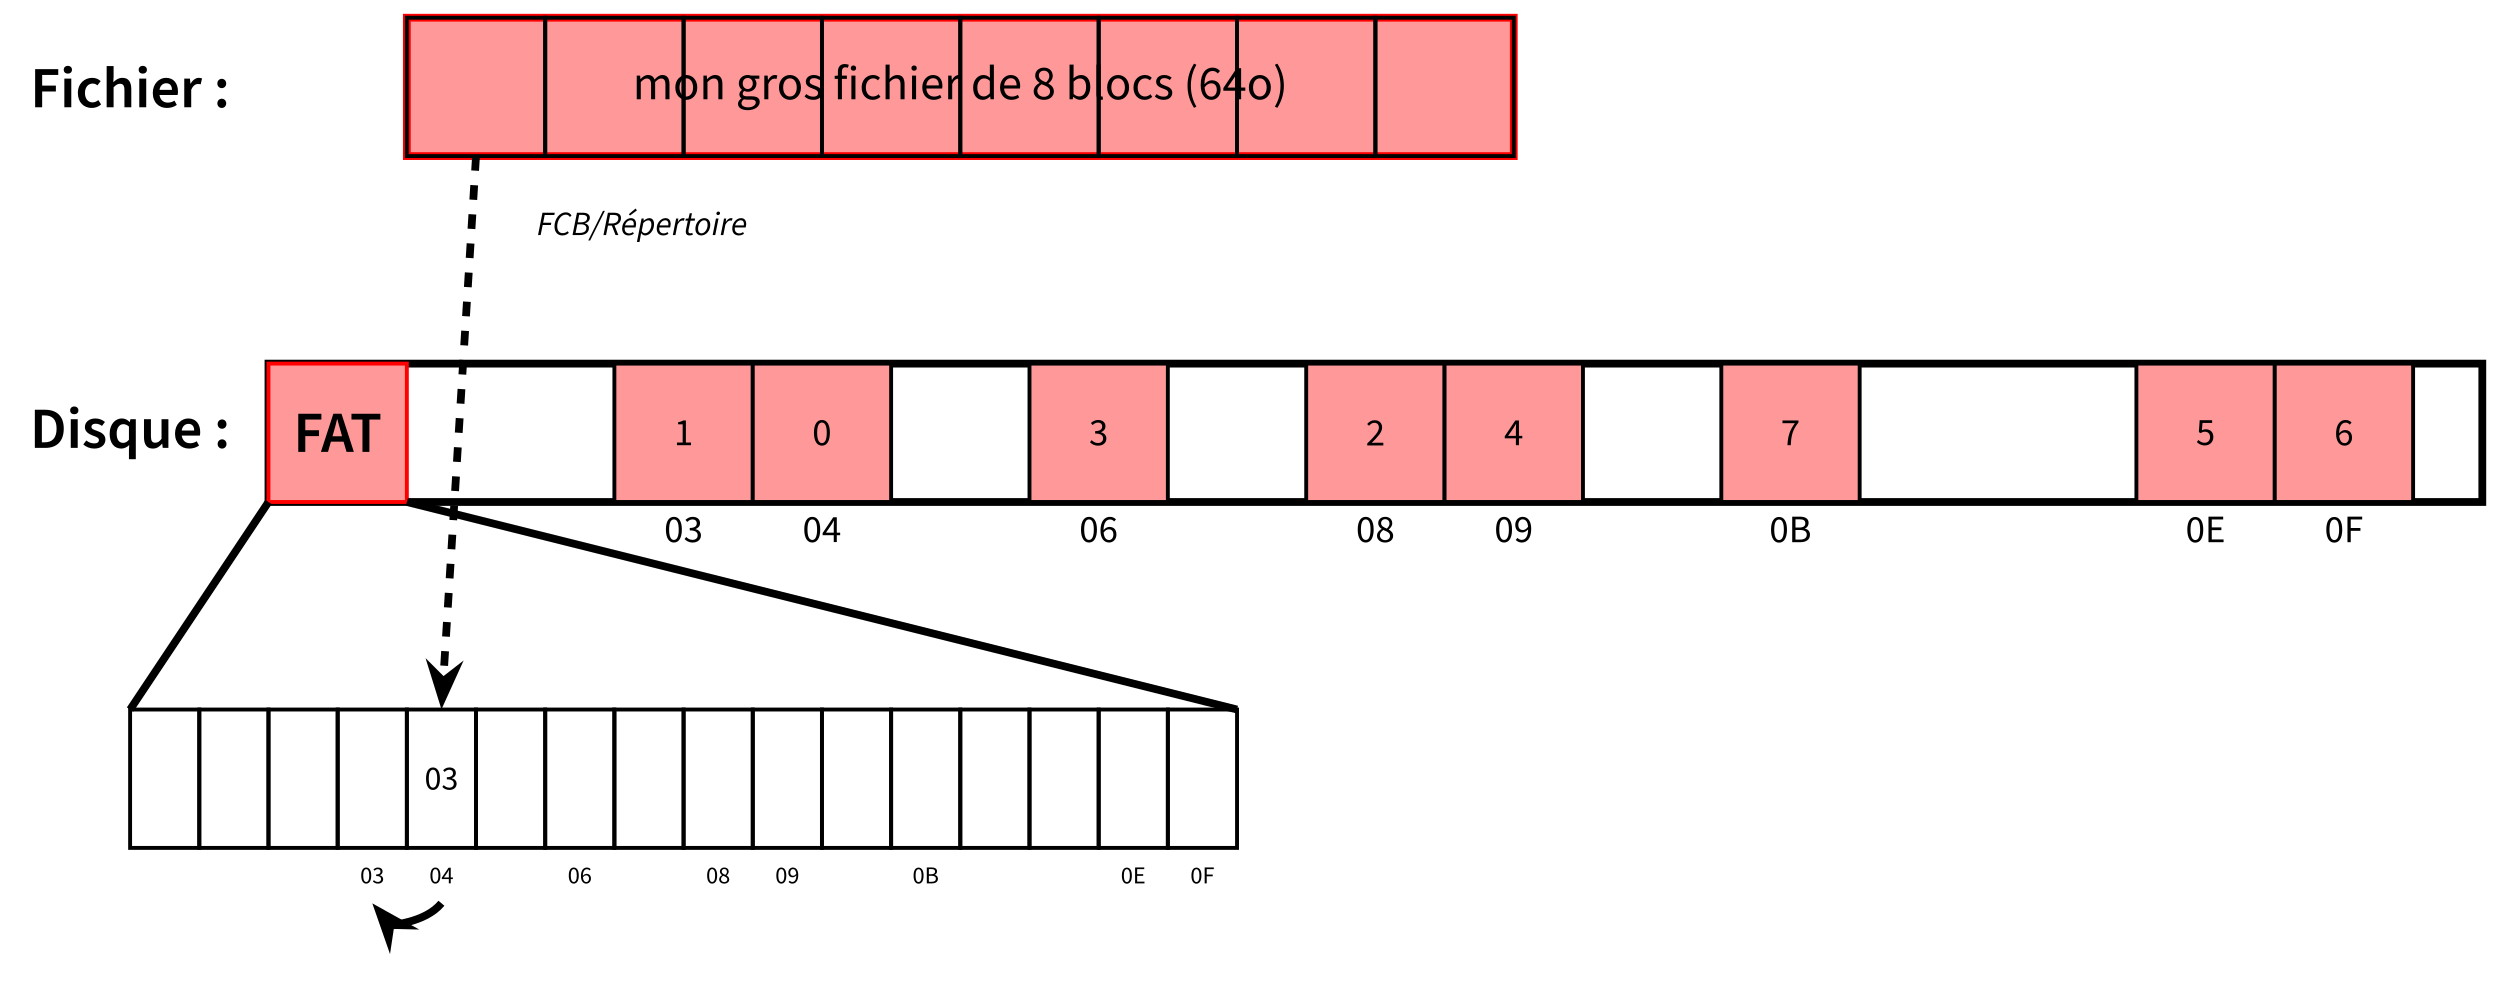 <?xml version="1.0" encoding="UTF-8"?>
<svg xmlns="http://www.w3.org/2000/svg" xmlns:xlink="http://www.w3.org/1999/xlink" width="512.179" height="202.498" viewBox="0 0 512.179 202.498">
<defs>
<g>
<g id="glyph-0-0">
<path d="M 0.984 0 L 2.422 0 L 2.422 -3.234 L 5.234 -3.234 L 5.234 -4.438 L 2.422 -4.438 L 2.422 -6.625 L 5.719 -6.625 L 5.719 -7.812 L 0.984 -7.812 Z M 0.984 0 "/>
</g>
<g id="glyph-0-1">
<path d="M 0.859 0 L 2.281 0 L 2.281 -5.875 L 0.859 -5.875 Z M 1.578 -6.891 C 2.078 -6.891 2.422 -7.203 2.422 -7.688 C 2.422 -8.156 2.078 -8.484 1.578 -8.484 C 1.078 -8.484 0.734 -8.156 0.734 -7.688 C 0.734 -7.203 1.078 -6.891 1.578 -6.891 Z M 1.578 -6.891 "/>
</g>
<g id="glyph-0-2">
<path d="M 3.328 0.141 C 4 0.141 4.688 -0.078 5.25 -0.578 L 4.672 -1.469 C 4.344 -1.188 3.938 -1 3.469 -1 C 2.562 -1 1.938 -1.766 1.938 -2.922 C 1.938 -4.094 2.578 -4.859 3.516 -4.859 C 3.891 -4.859 4.188 -4.75 4.484 -4.484 L 5.156 -5.359 C 4.734 -5.75 4.188 -6.031 3.438 -6.031 C 1.859 -6.031 0.484 -4.891 0.484 -2.922 C 0.484 -0.984 1.719 0.141 3.328 0.141 Z M 3.328 0.141 "/>
</g>
<g id="glyph-0-3">
<path d="M 0.859 0 L 2.281 0 L 2.281 -4.094 C 2.75 -4.562 3.078 -4.812 3.594 -4.812 C 4.219 -4.812 4.5 -4.453 4.5 -3.5 L 4.5 0 L 5.906 0 L 5.906 -3.688 C 5.906 -5.156 5.359 -6.031 4.094 -6.031 C 3.281 -6.031 2.703 -5.594 2.219 -5.141 L 2.281 -6.266 L 2.281 -8.438 L 0.859 -8.438 Z M 0.859 0 "/>
</g>
<g id="glyph-0-4">
<path d="M 3.375 0.141 C 4.141 0.141 4.859 -0.078 5.406 -0.484 L 4.922 -1.359 C 4.516 -1.094 4.062 -0.953 3.562 -0.953 C 2.625 -0.953 2.016 -1.531 1.859 -2.516 L 5.562 -2.516 C 5.625 -2.719 5.641 -2.938 5.641 -3.234 C 5.641 -4.875 4.781 -6.031 3.188 -6.031 C 1.812 -6.031 0.484 -4.859 0.484 -2.938 C 0.484 -0.984 1.75 0.141 3.375 0.141 Z M 1.859 -3.562 C 1.984 -4.453 2.562 -4.922 3.234 -4.922 C 4 -4.922 4.406 -4.422 4.406 -3.562 Z M 1.859 -3.562 "/>
</g>
<g id="glyph-0-5">
<path d="M 0.859 0 L 2.281 0 L 2.281 -3.562 C 2.625 -4.453 3.188 -4.766 3.656 -4.766 C 3.891 -4.766 4.047 -4.75 4.219 -4.703 L 4.5 -5.906 C 4.328 -5.969 4.141 -6.031 3.844 -6.031 C 3.219 -6.031 2.594 -5.594 2.156 -4.828 L 2.125 -4.828 L 2.016 -5.875 L 0.859 -5.875 Z M 0.859 0 "/>
</g>
<g id="glyph-0-6">
<path d="M 1.656 -3.922 C 2.172 -3.922 2.562 -4.328 2.562 -4.859 C 2.562 -5.422 2.172 -5.828 1.656 -5.828 C 1.141 -5.828 0.75 -5.422 0.75 -4.859 C 0.75 -4.328 1.141 -3.922 1.656 -3.922 Z M 1.656 0.141 C 2.172 0.141 2.562 -0.266 2.562 -0.797 C 2.562 -1.344 2.172 -1.75 1.656 -1.75 C 1.141 -1.75 0.75 -1.344 0.75 -0.797 C 0.75 -0.266 1.141 0.141 1.656 0.141 Z M 1.656 0.141 "/>
</g>
<g id="glyph-0-7">
<path d="M 0.984 0 L 3.156 0 C 5.469 0 6.906 -1.344 6.906 -3.938 C 6.906 -6.531 5.469 -7.812 3.078 -7.812 L 0.984 -7.812 Z M 2.422 -1.141 L 2.422 -6.656 L 2.984 -6.656 C 4.547 -6.656 5.438 -5.859 5.438 -3.938 C 5.438 -2.016 4.547 -1.141 2.984 -1.141 Z M 2.422 -1.141 "/>
</g>
<g id="glyph-0-8">
<path d="M 2.516 0.141 C 4 0.141 4.812 -0.672 4.812 -1.688 C 4.812 -2.703 4.016 -3.172 3.109 -3.484 C 2.359 -3.734 1.953 -3.891 1.953 -4.328 C 1.953 -4.672 2.219 -4.953 2.797 -4.953 C 3.266 -4.953 3.688 -4.812 4.109 -4.5 L 4.719 -5.312 C 4.25 -5.719 3.562 -6.031 2.766 -6.031 C 1.453 -6.031 0.609 -5.281 0.609 -4.25 C 0.609 -3.328 1.406 -2.828 2.25 -2.516 C 2.906 -2.281 3.484 -2.094 3.484 -1.609 C 3.484 -1.203 3.172 -0.922 2.562 -0.922 C 1.953 -0.922 1.422 -1.094 0.906 -1.516 L 0.281 -0.719 C 0.859 -0.172 1.703 0.141 2.516 0.141 Z M 2.516 0.141 "/>
</g>
<g id="glyph-0-9">
<path d="M 4.469 2.312 L 5.875 2.312 L 5.875 -5.875 L 4.766 -5.875 L 4.656 -5.312 L 4.609 -5.312 C 4.125 -5.781 3.656 -6.031 3 -6.031 C 1.703 -6.031 0.516 -4.859 0.516 -2.922 C 0.516 -0.984 1.453 0.141 2.922 0.141 C 3.516 0.141 4.094 -0.172 4.531 -0.578 L 4.469 0.391 Z M 3.281 -1.031 C 2.438 -1.031 1.953 -1.688 1.953 -2.953 C 1.953 -4.156 2.562 -4.859 3.297 -4.859 C 3.688 -4.859 4.078 -4.734 4.469 -4.375 L 4.469 -1.672 C 4.094 -1.219 3.719 -1.031 3.281 -1.031 Z M 3.281 -1.031 "/>
</g>
<g id="glyph-0-10">
<path d="M 2.609 0.141 C 3.422 0.141 3.984 -0.25 4.5 -0.859 L 4.531 -0.859 L 4.641 0 L 5.797 0 L 5.797 -5.875 L 4.391 -5.875 L 4.391 -1.859 C 3.953 -1.297 3.625 -1.062 3.109 -1.062 C 2.484 -1.062 2.219 -1.422 2.219 -2.375 L 2.219 -5.875 L 0.797 -5.875 L 0.797 -2.203 C 0.797 -0.719 1.344 0.141 2.609 0.141 Z M 2.609 0.141 "/>
</g>
<g id="glyph-0-11">
<path d="M 2.609 -4.141 C 2.859 -4.953 3.078 -5.844 3.281 -6.703 L 3.328 -6.703 C 3.562 -5.859 3.797 -4.953 4.047 -4.141 L 4.297 -3.203 L 2.344 -3.203 Z M -0.031 0 L 1.422 0 L 2.016 -2.094 L 4.609 -2.094 L 5.219 0 L 6.719 0 L 4.188 -7.812 L 2.516 -7.812 Z M -0.031 0 "/>
</g>
<g id="glyph-0-12">
<path d="M 2.562 0 L 3.984 0 L 3.984 -6.625 L 6.234 -6.625 L 6.234 -7.812 L 0.312 -7.812 L 0.312 -6.625 L 2.562 -6.625 Z M 2.562 0 "/>
</g>
<g id="glyph-1-0">
<path d="M 0.812 0 L 1.641 0 L 1.641 -3.516 C 2.094 -4 2.5 -4.25 2.844 -4.25 C 3.469 -4.25 3.75 -3.875 3.75 -2.953 L 3.75 0 L 4.578 0 L 4.578 -3.516 C 5.031 -4 5.406 -4.25 5.797 -4.25 C 6.406 -4.25 6.688 -3.875 6.688 -2.953 L 6.688 0 L 7.516 0 L 7.516 -3.078 C 7.516 -4.312 7.031 -4.969 6.047 -4.969 C 5.453 -4.969 4.938 -4.578 4.453 -4.047 C 4.25 -4.609 3.844 -4.969 3.094 -4.969 C 2.516 -4.969 2.031 -4.609 1.594 -4.141 L 1.562 -4.141 L 1.5 -4.844 L 0.812 -4.844 Z M 0.812 0 "/>
</g>
<g id="glyph-1-1">
<path d="M 2.703 0.125 C 3.891 0.125 4.953 -0.812 4.953 -2.406 C 4.953 -4.031 3.891 -4.969 2.703 -4.969 C 1.516 -4.969 0.453 -4.031 0.453 -2.406 C 0.453 -0.812 1.516 0.125 2.703 0.125 Z M 2.703 -0.562 C 1.875 -0.562 1.312 -1.312 1.312 -2.406 C 1.312 -3.531 1.875 -4.281 2.703 -4.281 C 3.531 -4.281 4.094 -3.531 4.094 -2.406 C 4.094 -1.312 3.531 -0.562 2.703 -0.562 Z M 2.703 -0.562 "/>
</g>
<g id="glyph-1-2">
<path d="M 0.812 0 L 1.641 0 L 1.641 -3.516 C 2.125 -4 2.469 -4.25 2.953 -4.25 C 3.594 -4.25 3.875 -3.875 3.875 -2.953 L 3.875 0 L 4.703 0 L 4.703 -3.078 C 4.703 -4.312 4.25 -4.969 3.219 -4.969 C 2.547 -4.969 2.047 -4.609 1.594 -4.141 L 1.562 -4.141 L 1.5 -4.844 L 0.812 -4.844 Z M 0.812 0 "/>
</g>
<g id="glyph-1-3">
<path d="M 2.453 2.234 C 3.953 2.234 4.906 1.453 4.906 0.547 C 4.906 -0.25 4.344 -0.609 3.203 -0.609 L 2.266 -0.609 C 1.625 -0.609 1.422 -0.828 1.422 -1.125 C 1.422 -1.391 1.562 -1.562 1.734 -1.703 C 1.953 -1.594 2.219 -1.531 2.453 -1.531 C 3.438 -1.531 4.234 -2.188 4.234 -3.219 C 4.234 -3.625 4.062 -3.984 3.844 -4.203 L 4.828 -4.203 L 4.828 -4.844 L 3.141 -4.844 C 2.953 -4.922 2.719 -4.969 2.453 -4.969 C 1.469 -4.969 0.625 -4.297 0.625 -3.234 C 0.625 -2.656 0.938 -2.188 1.25 -1.938 L 1.25 -1.891 C 1 -1.719 0.734 -1.406 0.734 -1 C 0.734 -0.625 0.922 -0.359 1.156 -0.203 L 1.156 -0.172 C 0.719 0.125 0.453 0.516 0.453 0.922 C 0.453 1.766 1.266 2.234 2.453 2.234 Z M 2.453 -2.094 C 1.891 -2.094 1.422 -2.531 1.422 -3.234 C 1.422 -3.953 1.891 -4.359 2.453 -4.359 C 3.016 -4.359 3.484 -3.938 3.484 -3.234 C 3.484 -2.531 3.016 -2.094 2.453 -2.094 Z M 2.578 1.656 C 1.688 1.656 1.172 1.328 1.172 0.812 C 1.172 0.531 1.312 0.25 1.672 0 C 1.875 0.062 2.109 0.078 2.297 0.078 L 3.125 0.078 C 3.766 0.078 4.094 0.234 4.094 0.672 C 4.094 1.172 3.484 1.656 2.578 1.656 Z M 2.578 1.656 "/>
</g>
<g id="glyph-1-4">
<path d="M 0.812 0 L 1.641 0 L 1.641 -3.109 C 1.969 -3.922 2.469 -4.219 2.875 -4.219 C 3.062 -4.219 3.172 -4.203 3.312 -4.156 L 3.484 -4.859 C 3.344 -4.938 3.188 -4.969 2.969 -4.969 C 2.438 -4.969 1.938 -4.578 1.594 -3.969 L 1.562 -3.969 L 1.5 -4.844 L 0.812 -4.844 Z M 0.812 0 "/>
</g>
<g id="glyph-1-5">
<path d="M 2.078 0.125 C 3.234 0.125 3.859 -0.531 3.859 -1.328 C 3.859 -2.203 3.125 -2.531 2.375 -2.797 C 1.766 -3.016 1.344 -3.188 1.344 -3.625 C 1.344 -3.984 1.609 -4.328 2.234 -4.328 C 2.656 -4.328 3.016 -4.188 3.344 -3.938 L 3.734 -4.422 C 3.344 -4.734 2.828 -4.969 2.219 -4.969 C 1.172 -4.969 0.547 -4.359 0.547 -3.594 C 0.547 -2.797 1.25 -2.438 1.969 -2.188 C 2.516 -1.984 3.062 -1.781 3.062 -1.281 C 3.062 -0.859 2.75 -0.531 2.109 -0.531 C 1.516 -0.531 1.078 -0.703 0.656 -1.062 L 0.281 -0.578 C 0.734 -0.141 1.375 0.125 2.078 0.125 Z M 2.078 0.125 "/>
</g>
<g id="glyph-1-6">
<path d="M 0.953 0 L 1.781 0 L 1.781 -4.172 L 2.797 -4.172 L 2.797 -4.844 L 1.781 -4.844 L 1.781 -5.609 C 1.781 -6.219 2 -6.547 2.469 -6.547 C 2.625 -6.547 2.812 -6.516 3 -6.453 L 3.188 -7.062 C 2.984 -7.141 2.672 -7.219 2.375 -7.219 C 1.406 -7.219 0.953 -6.594 0.953 -5.609 L 0.953 -4.844 L 0.297 -4.797 L 0.297 -4.172 L 0.953 -4.172 Z M 0.953 0 "/>
</g>
<g id="glyph-1-7">
<path d="M 0.812 0 L 1.641 0 L 1.641 -4.844 L 0.812 -4.844 Z M 1.234 -5.844 C 1.562 -5.844 1.781 -6.047 1.781 -6.375 C 1.781 -6.703 1.562 -6.922 1.234 -6.922 C 0.922 -6.922 0.688 -6.703 0.688 -6.375 C 0.688 -6.047 0.922 -5.844 1.234 -5.844 Z M 1.234 -5.844 "/>
</g>
<g id="glyph-1-8">
<path d="M 2.734 0.125 C 3.312 0.125 3.859 -0.094 4.297 -0.5 L 3.938 -1.031 C 3.656 -0.766 3.25 -0.562 2.797 -0.562 C 1.906 -0.562 1.312 -1.312 1.312 -2.406 C 1.312 -3.531 1.953 -4.281 2.828 -4.281 C 3.219 -4.281 3.531 -4.125 3.797 -3.875 L 4.203 -4.391 C 3.875 -4.719 3.422 -4.969 2.797 -4.969 C 1.547 -4.969 0.453 -4.031 0.453 -2.406 C 0.453 -0.812 1.453 0.125 2.734 0.125 Z M 2.734 0.125 "/>
</g>
<g id="glyph-1-9">
<path d="M 0.812 0 L 1.641 0 L 1.641 -3.516 C 2.125 -4 2.469 -4.25 2.953 -4.25 C 3.594 -4.25 3.875 -3.875 3.875 -2.953 L 3.875 0 L 4.703 0 L 4.703 -3.078 C 4.703 -4.312 4.25 -4.969 3.219 -4.969 C 2.547 -4.969 2.062 -4.609 1.609 -4.172 L 1.641 -5.156 L 1.641 -7.094 L 0.812 -7.094 Z M 0.812 0 "/>
</g>
<g id="glyph-1-10">
<path d="M 2.766 0.125 C 3.438 0.125 3.953 -0.078 4.375 -0.375 L 4.094 -0.906 C 3.75 -0.672 3.344 -0.547 2.875 -0.547 C 1.953 -0.547 1.344 -1.203 1.281 -2.203 L 4.531 -2.203 C 4.562 -2.359 4.578 -2.516 4.578 -2.688 C 4.578 -4.094 3.875 -4.969 2.625 -4.969 C 1.531 -4.969 0.453 -4 0.453 -2.422 C 0.453 -0.812 1.469 0.125 2.766 0.125 Z M 1.281 -2.844 C 1.375 -3.766 1.969 -4.312 2.656 -4.312 C 3.391 -4.312 3.844 -3.797 3.844 -2.844 Z M 1.281 -2.844 "/>
</g>
<g id="glyph-1-11">
<path d="M 2.469 0.125 C 3.047 0.125 3.562 -0.203 3.938 -0.562 L 3.969 -0.562 L 4.031 0 L 4.719 0 L 4.719 -7.094 L 3.891 -7.094 L 3.891 -5.234 L 3.922 -4.406 C 3.5 -4.75 3.125 -4.969 2.578 -4.969 C 1.469 -4.969 0.469 -3.984 0.469 -2.406 C 0.469 -0.797 1.25 0.125 2.469 0.125 Z M 2.656 -0.578 C 1.797 -0.578 1.328 -1.266 1.328 -2.422 C 1.328 -3.531 1.938 -4.266 2.719 -4.266 C 3.109 -4.266 3.484 -4.141 3.891 -3.766 L 3.891 -1.234 C 3.484 -0.797 3.094 -0.578 2.656 -0.578 Z M 2.656 -0.578 "/>
</g>
<g id="glyph-1-12">
<path d="M 2.5 0.125 C 3.734 0.125 4.547 -0.625 4.547 -1.578 C 4.547 -2.438 4 -2.875 3.438 -3.203 L 3.438 -3.25 C 3.844 -3.547 4.312 -4.109 4.312 -4.781 C 4.312 -5.766 3.625 -6.484 2.516 -6.484 C 1.5 -6.484 0.719 -5.828 0.719 -4.844 C 0.719 -4.172 1.141 -3.703 1.609 -3.375 L 1.609 -3.344 C 1 -3.016 0.406 -2.453 0.406 -1.625 C 0.406 -0.625 1.297 0.125 2.5 0.125 Z M 2.938 -3.469 C 2.172 -3.766 1.469 -4.094 1.469 -4.844 C 1.469 -5.469 1.906 -5.859 2.5 -5.859 C 3.203 -5.859 3.609 -5.359 3.609 -4.75 C 3.609 -4.281 3.375 -3.844 2.938 -3.469 Z M 2.516 -0.5 C 1.734 -0.5 1.156 -1 1.156 -1.703 C 1.156 -2.281 1.531 -2.75 2.031 -3.078 C 2.953 -2.719 3.766 -2.422 3.766 -1.609 C 3.766 -0.953 3.25 -0.5 2.516 -0.5 Z M 2.516 -0.5 "/>
</g>
<g id="glyph-1-13">
<path d="M 2.953 0.125 C 4.062 0.125 5.062 -0.844 5.062 -2.5 C 5.062 -4 4.391 -4.969 3.141 -4.969 C 2.609 -4.969 2.062 -4.672 1.609 -4.297 L 1.641 -5.156 L 1.641 -7.094 L 0.812 -7.094 L 0.812 0 L 1.469 0 L 1.562 -0.5 L 1.578 -0.5 C 2.016 -0.109 2.516 0.125 2.953 0.125 Z M 2.828 -0.578 C 2.5 -0.578 2.062 -0.703 1.641 -1.078 L 1.641 -3.609 C 2.109 -4.047 2.516 -4.266 2.938 -4.266 C 3.844 -4.266 4.203 -3.562 4.203 -2.5 C 4.203 -1.297 3.625 -0.578 2.828 -0.578 Z M 2.828 -0.578 "/>
</g>
<g id="glyph-1-14">
<path d="M 1.688 0.125 C 1.891 0.125 2.047 0.094 2.156 0.031 L 2.047 -0.594 C 1.969 -0.562 1.938 -0.562 1.891 -0.562 C 1.75 -0.562 1.641 -0.656 1.641 -0.922 L 1.641 -7.094 L 0.812 -7.094 L 0.812 -0.984 C 0.812 -0.281 1.062 0.125 1.688 0.125 Z M 1.688 0.125 "/>
</g>
<g id="glyph-1-15">
<path d="M 2.141 1.75 L 2.641 1.516 C 1.875 0.25 1.5 -1.25 1.5 -2.766 C 1.5 -4.281 1.875 -5.797 2.641 -7.062 L 2.141 -7.297 C 1.312 -5.969 0.812 -4.531 0.812 -2.766 C 0.812 -1.016 1.312 0.422 2.141 1.75 Z M 2.141 1.75 "/>
</g>
<g id="glyph-1-16">
<path d="M 2.609 -3.266 C 3.391 -3.266 3.781 -2.75 3.781 -1.922 C 3.781 -1.094 3.297 -0.531 2.672 -0.531 C 1.875 -0.531 1.391 -1.188 1.281 -2.422 C 1.672 -3.016 2.188 -3.266 2.609 -3.266 Z M 2.672 0.125 C 3.703 0.125 4.562 -0.703 4.562 -1.922 C 4.562 -3.234 3.844 -3.891 2.734 -3.891 C 2.219 -3.891 1.656 -3.562 1.25 -3.078 C 1.281 -5.094 2.047 -5.797 2.938 -5.797 C 3.328 -5.797 3.734 -5.594 3.984 -5.281 L 4.438 -5.797 C 4.094 -6.188 3.594 -6.484 2.906 -6.484 C 1.641 -6.484 0.484 -5.5 0.484 -2.938 C 0.484 -0.891 1.422 0.125 2.672 0.125 Z M 2.672 0.125 "/>
</g>
<g id="glyph-1-17">
<path d="M 1.031 -2.406 L 2.516 -4.578 C 2.703 -4.891 2.875 -5.172 3.047 -5.469 L 3.078 -5.469 C 3.062 -5.141 3.031 -4.578 3.031 -4.25 L 3.031 -2.406 Z M 3.031 0 L 3.812 0 L 3.812 -1.75 L 4.672 -1.75 L 4.672 -2.406 L 3.812 -2.406 L 3.812 -6.359 L 2.891 -6.359 L 0.172 -2.297 L 0.172 -1.75 L 3.031 -1.75 Z M 3.031 0 "/>
</g>
<g id="glyph-1-18">
<path d="M 0.891 1.75 C 1.719 0.422 2.219 -1.016 2.219 -2.766 C 2.219 -4.531 1.719 -5.969 0.891 -7.297 L 0.375 -7.062 C 1.141 -5.797 1.531 -4.281 1.531 -2.766 C 1.531 -1.25 1.141 0.25 0.375 1.516 Z M 0.891 1.75 "/>
</g>
<g id="glyph-2-0">
<path d="M 1.984 0.094 C 3 0.094 3.609 -0.859 3.609 -2.562 C 3.609 -4.266 3 -5.172 1.984 -5.172 C 0.969 -5.172 0.344 -4.266 0.344 -2.562 C 0.344 -0.859 0.969 0.094 1.984 0.094 Z M 1.984 -0.438 C 1.391 -0.438 1 -1.062 1 -2.562 C 1 -4.047 1.391 -4.641 1.984 -4.641 C 2.578 -4.641 2.969 -4.047 2.969 -2.562 C 2.969 -1.062 2.578 -0.438 1.984 -0.438 Z M 1.984 -0.438 "/>
</g>
<g id="glyph-2-1">
<path d="M 0.625 0 L 3.5 0 L 3.5 -0.547 L 2.453 -0.547 L 2.453 -5.078 L 1.938 -5.078 C 1.672 -4.922 1.328 -4.797 0.859 -4.703 L 0.859 -4.281 L 1.797 -4.281 L 1.797 -0.547 L 0.625 -0.547 Z M 0.625 0 "/>
</g>
<g id="glyph-2-2">
<path d="M 0.312 0 L 3.609 0 L 3.609 -0.562 L 2.078 -0.562 C 1.812 -0.562 1.5 -0.547 1.234 -0.531 C 2.469 -1.781 3.359 -2.703 3.359 -3.688 C 3.359 -4.578 2.766 -5.172 1.828 -5.172 C 1.172 -5.172 0.719 -4.875 0.297 -4.391 L 0.672 -4.031 C 0.953 -4.359 1.328 -4.641 1.75 -4.641 C 2.391 -4.641 2.703 -4.234 2.703 -3.656 C 2.703 -2.828 1.828 -1.891 0.312 -0.406 Z M 0.312 0 "/>
</g>
<g id="glyph-2-3">
<path d="M 1.875 0.094 C 2.812 0.094 3.562 -0.453 3.562 -1.359 C 3.562 -2.062 3.078 -2.5 2.469 -2.641 L 2.469 -2.672 C 3.016 -2.891 3.375 -3.281 3.375 -3.891 C 3.375 -4.703 2.734 -5.172 1.859 -5.172 C 1.266 -5.172 0.781 -4.906 0.391 -4.547 L 0.75 -4.125 C 1.047 -4.422 1.406 -4.641 1.828 -4.641 C 2.375 -4.641 2.703 -4.328 2.703 -3.844 C 2.703 -3.312 2.344 -2.891 1.266 -2.891 L 1.266 -2.391 C 2.484 -2.391 2.891 -1.984 2.891 -1.375 C 2.891 -0.812 2.453 -0.453 1.844 -0.453 C 1.25 -0.453 0.844 -0.734 0.547 -1.047 L 0.203 -0.625 C 0.547 -0.25 1.062 0.094 1.875 0.094 Z M 1.875 0.094 "/>
</g>
<g id="glyph-2-4">
<path d="M 0.828 -1.922 L 2.016 -3.656 C 2.156 -3.906 2.297 -4.141 2.438 -4.375 L 2.469 -4.375 C 2.453 -4.109 2.422 -3.672 2.422 -3.406 L 2.422 -1.922 Z M 2.422 0 L 3.047 0 L 3.047 -1.406 L 3.734 -1.406 L 3.734 -1.922 L 3.047 -1.922 L 3.047 -5.078 L 2.312 -5.078 L 0.141 -1.844 L 0.141 -1.406 L 2.422 -1.406 Z M 2.422 0 "/>
</g>
<g id="glyph-2-5">
<path d="M 1.859 0.094 C 2.75 0.094 3.578 -0.531 3.578 -1.625 C 3.578 -2.719 2.875 -3.219 2.016 -3.219 C 1.703 -3.219 1.469 -3.141 1.234 -3.016 L 1.359 -4.516 L 3.328 -4.516 L 3.328 -5.078 L 0.781 -5.078 L 0.609 -2.641 L 0.969 -2.422 C 1.266 -2.609 1.484 -2.719 1.828 -2.719 C 2.484 -2.719 2.906 -2.312 2.906 -1.609 C 2.906 -0.906 2.422 -0.453 1.797 -0.453 C 1.203 -0.453 0.828 -0.734 0.516 -1.031 L 0.203 -0.594 C 0.547 -0.25 1.047 0.094 1.859 0.094 Z M 1.859 0.094 "/>
</g>
<g id="glyph-2-6">
<path d="M 2.078 -2.609 C 2.703 -2.609 3.016 -2.203 3.016 -1.531 C 3.016 -0.875 2.641 -0.422 2.141 -0.422 C 1.5 -0.422 1.109 -0.953 1.016 -1.938 C 1.344 -2.422 1.75 -2.609 2.078 -2.609 Z M 2.141 0.094 C 2.953 0.094 3.641 -0.562 3.641 -1.531 C 3.641 -2.578 3.078 -3.109 2.188 -3.109 C 1.781 -3.109 1.328 -2.859 1 -2.453 C 1.031 -4.078 1.641 -4.625 2.344 -4.625 C 2.656 -4.625 2.984 -4.469 3.172 -4.219 L 3.547 -4.641 C 3.266 -4.953 2.875 -5.172 2.312 -5.172 C 1.312 -5.172 0.375 -4.391 0.375 -2.344 C 0.375 -0.719 1.141 0.094 2.141 0.094 Z M 2.141 0.094 "/>
</g>
<g id="glyph-2-7">
<path d="M 1.359 0 L 2.047 0 C 2.125 -1.984 2.406 -3.125 3.625 -4.672 L 3.625 -5.078 L 0.344 -5.078 L 0.344 -4.516 L 2.891 -4.516 C 1.859 -3.109 1.453 -1.906 1.359 0 Z M 1.359 0 "/>
</g>
<g id="glyph-2-8">
<path d="M 1.984 0.094 C 2.984 0.094 3.641 -0.5 3.641 -1.266 C 3.641 -1.938 3.203 -2.297 2.75 -2.562 L 2.75 -2.594 C 3.062 -2.844 3.453 -3.297 3.453 -3.828 C 3.453 -4.609 2.906 -5.172 2.016 -5.172 C 1.188 -5.172 0.578 -4.656 0.578 -3.875 C 0.578 -3.344 0.906 -2.969 1.281 -2.703 L 1.281 -2.672 C 0.812 -2.422 0.328 -1.953 0.328 -1.297 C 0.328 -0.5 1.031 0.094 1.984 0.094 Z M 2.344 -2.766 C 1.734 -3.016 1.172 -3.266 1.172 -3.875 C 1.172 -4.359 1.531 -4.688 2 -4.688 C 2.562 -4.688 2.891 -4.281 2.891 -3.797 C 2.891 -3.422 2.688 -3.078 2.344 -2.766 Z M 2.016 -0.391 C 1.391 -0.391 0.922 -0.812 0.922 -1.359 C 0.922 -1.828 1.234 -2.203 1.625 -2.469 C 2.359 -2.172 3 -1.938 3 -1.281 C 3 -0.75 2.594 -0.391 2.016 -0.391 Z M 2.016 -0.391 "/>
</g>
<g id="glyph-2-9">
<path d="M 0.938 -3.547 C 0.938 -4.219 1.328 -4.656 1.812 -4.656 C 2.469 -4.656 2.859 -4.125 2.938 -3.141 C 2.609 -2.672 2.203 -2.469 1.875 -2.469 C 1.25 -2.469 0.938 -2.891 0.938 -3.547 Z M 1.641 0.094 C 2.656 0.094 3.578 -0.688 3.578 -2.734 C 3.578 -4.359 2.828 -5.172 1.812 -5.172 C 1 -5.172 0.312 -4.516 0.312 -3.547 C 0.312 -2.5 0.891 -1.969 1.766 -1.969 C 2.172 -1.969 2.625 -2.219 2.953 -2.609 C 2.922 -1 2.328 -0.453 1.609 -0.453 C 1.297 -0.453 0.984 -0.609 0.766 -0.859 L 0.406 -0.438 C 0.688 -0.141 1.094 0.094 1.641 0.094 Z M 1.641 0.094 "/>
</g>
<g id="glyph-2-10">
<path d="M 0.719 0 L 2.391 0 C 3.547 0 4.359 -0.5 4.359 -1.531 C 4.359 -2.25 3.922 -2.656 3.312 -2.781 L 3.312 -2.812 C 3.797 -2.969 4.078 -3.438 4.078 -3.953 C 4.078 -4.875 3.328 -5.234 2.266 -5.234 L 0.719 -5.234 Z M 1.391 -3 L 1.391 -4.688 L 2.188 -4.688 C 3 -4.688 3.406 -4.469 3.406 -3.859 C 3.406 -3.328 3.047 -3 2.156 -3 Z M 1.391 -0.531 L 1.391 -2.5 L 2.297 -2.5 C 3.203 -2.5 3.703 -2.203 3.703 -1.547 C 3.703 -0.859 3.188 -0.531 2.297 -0.531 Z M 1.391 -0.531 "/>
</g>
<g id="glyph-2-11">
<path d="M 0.719 0 L 3.812 0 L 3.812 -0.562 L 1.391 -0.562 L 1.391 -2.469 L 3.359 -2.469 L 3.359 -3.031 L 1.391 -3.031 L 1.391 -4.656 L 3.734 -4.656 L 3.734 -5.234 L 0.719 -5.234 Z M 0.719 0 "/>
</g>
<g id="glyph-2-12">
<path d="M 0.719 0 L 1.391 0 L 1.391 -2.328 L 3.375 -2.328 L 3.375 -2.906 L 1.391 -2.906 L 1.391 -4.656 L 3.734 -4.656 L 3.734 -5.234 L 0.719 -5.234 Z M 0.719 0 "/>
</g>
<g id="glyph-3-0">
<path d="M 1.234 0.062 C 1.875 0.062 2.266 -0.531 2.266 -1.594 C 2.266 -2.672 1.875 -3.234 1.234 -3.234 C 0.609 -3.234 0.219 -2.672 0.219 -1.594 C 0.219 -0.531 0.609 0.062 1.234 0.062 Z M 1.234 -0.281 C 0.875 -0.281 0.625 -0.672 0.625 -1.594 C 0.625 -2.531 0.875 -2.906 1.234 -2.906 C 1.609 -2.906 1.859 -2.531 1.859 -1.594 C 1.859 -0.672 1.609 -0.281 1.234 -0.281 Z M 1.234 -0.281 "/>
</g>
<g id="glyph-3-1">
<path d="M 1.172 0.062 C 1.766 0.062 2.234 -0.281 2.234 -0.844 C 2.234 -1.281 1.922 -1.562 1.547 -1.656 L 1.547 -1.672 C 1.891 -1.797 2.109 -2.047 2.109 -2.438 C 2.109 -2.953 1.719 -3.234 1.156 -3.234 C 0.781 -3.234 0.5 -3.078 0.25 -2.844 L 0.469 -2.578 C 0.656 -2.766 0.875 -2.906 1.141 -2.906 C 1.484 -2.906 1.688 -2.703 1.688 -2.406 C 1.688 -2.062 1.469 -1.812 0.797 -1.812 L 0.797 -1.5 C 1.547 -1.5 1.812 -1.234 1.812 -0.859 C 1.812 -0.516 1.531 -0.281 1.156 -0.281 C 0.781 -0.281 0.531 -0.453 0.344 -0.656 L 0.125 -0.391 C 0.344 -0.156 0.672 0.062 1.172 0.062 Z M 1.172 0.062 "/>
</g>
<g id="glyph-3-2">
<path d="M 0.516 -1.203 L 1.266 -2.281 C 1.344 -2.453 1.438 -2.594 1.516 -2.734 L 1.547 -2.734 C 1.531 -2.562 1.516 -2.297 1.516 -2.125 L 1.516 -1.203 Z M 1.516 0 L 1.906 0 L 1.906 -0.875 L 2.344 -0.875 L 2.344 -1.203 L 1.906 -1.203 L 1.906 -3.188 L 1.453 -3.188 L 0.078 -1.156 L 0.078 -0.875 L 1.516 -0.875 Z M 1.516 0 "/>
</g>
<g id="glyph-3-3">
<path d="M 1.297 -1.641 C 1.688 -1.641 1.891 -1.375 1.891 -0.969 C 1.891 -0.547 1.656 -0.266 1.328 -0.266 C 0.938 -0.266 0.688 -0.594 0.641 -1.219 C 0.844 -1.516 1.094 -1.641 1.297 -1.641 Z M 1.328 0.062 C 1.844 0.062 2.281 -0.359 2.281 -0.969 C 2.281 -1.609 1.922 -1.938 1.375 -1.938 C 1.109 -1.938 0.828 -1.781 0.625 -1.531 C 0.641 -2.547 1.016 -2.891 1.469 -2.891 C 1.672 -2.891 1.859 -2.797 1.984 -2.641 L 2.219 -2.906 C 2.047 -3.094 1.797 -3.234 1.453 -3.234 C 0.812 -3.234 0.234 -2.75 0.234 -1.469 C 0.234 -0.453 0.719 0.062 1.328 0.062 Z M 1.328 0.062 "/>
</g>
<g id="glyph-3-4">
<path d="M 1.25 0.062 C 1.859 0.062 2.266 -0.312 2.266 -0.781 C 2.266 -1.219 2 -1.438 1.719 -1.609 L 1.719 -1.625 C 1.922 -1.781 2.156 -2.062 2.156 -2.391 C 2.156 -2.891 1.812 -3.234 1.266 -3.234 C 0.75 -3.234 0.359 -2.906 0.359 -2.422 C 0.359 -2.094 0.562 -1.859 0.797 -1.688 L 0.797 -1.672 C 0.5 -1.516 0.203 -1.219 0.203 -0.812 C 0.203 -0.312 0.641 0.062 1.25 0.062 Z M 1.469 -1.734 C 1.094 -1.891 0.734 -2.047 0.734 -2.422 C 0.734 -2.734 0.953 -2.938 1.25 -2.938 C 1.594 -2.938 1.797 -2.688 1.797 -2.375 C 1.797 -2.141 1.688 -1.922 1.469 -1.734 Z M 1.25 -0.25 C 0.875 -0.25 0.578 -0.5 0.578 -0.859 C 0.578 -1.141 0.766 -1.375 1.016 -1.547 C 1.469 -1.359 1.875 -1.219 1.875 -0.797 C 1.875 -0.469 1.625 -0.25 1.25 -0.25 Z M 1.25 -0.25 "/>
</g>
<g id="glyph-3-5">
<path d="M 0.594 -2.219 C 0.594 -2.641 0.828 -2.906 1.141 -2.906 C 1.547 -2.906 1.781 -2.578 1.828 -1.969 C 1.641 -1.672 1.375 -1.547 1.172 -1.547 C 0.781 -1.547 0.594 -1.797 0.594 -2.219 Z M 1.016 0.062 C 1.656 0.062 2.234 -0.438 2.234 -1.703 C 2.234 -2.734 1.766 -3.234 1.141 -3.234 C 0.625 -3.234 0.203 -2.828 0.203 -2.219 C 0.203 -1.562 0.547 -1.234 1.094 -1.234 C 1.359 -1.234 1.641 -1.391 1.844 -1.641 C 1.828 -0.625 1.453 -0.281 1 -0.281 C 0.812 -0.281 0.609 -0.391 0.484 -0.531 L 0.25 -0.281 C 0.422 -0.078 0.688 0.062 1.016 0.062 Z M 1.016 0.062 "/>
</g>
<g id="glyph-3-6">
<path d="M 0.453 0 L 1.5 0 C 2.219 0 2.734 -0.312 2.734 -0.953 C 2.734 -1.406 2.453 -1.672 2.062 -1.734 L 2.062 -1.766 C 2.375 -1.859 2.547 -2.141 2.547 -2.469 C 2.547 -3.047 2.078 -3.266 1.422 -3.266 L 0.453 -3.266 Z M 0.875 -1.875 L 0.875 -2.938 L 1.359 -2.938 C 1.875 -2.938 2.141 -2.797 2.141 -2.422 C 2.141 -2.078 1.906 -1.875 1.344 -1.875 Z M 0.875 -0.328 L 0.875 -1.562 L 1.438 -1.562 C 2 -1.562 2.312 -1.375 2.312 -0.969 C 2.312 -0.531 2 -0.328 1.438 -0.328 Z M 0.875 -0.328 "/>
</g>
<g id="glyph-3-7">
<path d="M 0.453 0 L 2.375 0 L 2.375 -0.359 L 0.875 -0.359 L 0.875 -1.547 L 2.109 -1.547 L 2.109 -1.891 L 0.875 -1.891 L 0.875 -2.922 L 2.328 -2.922 L 2.328 -3.266 L 0.453 -3.266 Z M 0.453 0 "/>
</g>
<g id="glyph-3-8">
<path d="M 0.453 0 L 0.875 0 L 0.875 -1.453 L 2.109 -1.453 L 2.109 -1.812 L 0.875 -1.812 L 0.875 -2.922 L 2.328 -2.922 L 2.328 -3.266 L 0.453 -3.266 Z M 0.453 0 "/>
</g>
<g id="glyph-4-0">
<path d="M 0.25 0 L 0.781 0 L 1.203 -2.062 L 2.875 -2.062 L 2.969 -2.531 L 1.297 -2.531 L 1.609 -4.109 L 3.594 -4.109 L 3.672 -4.578 L 1.156 -4.578 Z M 0.25 0 "/>
</g>
<g id="glyph-4-1">
<path d="M 2 0.078 C 2.578 0.078 2.984 -0.125 3.328 -0.453 L 3.094 -0.781 C 2.797 -0.547 2.484 -0.391 2.094 -0.391 C 1.297 -0.391 0.953 -0.984 0.953 -1.812 C 0.953 -2.906 1.641 -4.188 2.703 -4.188 C 3.094 -4.188 3.359 -4 3.547 -3.703 L 3.875 -4 C 3.672 -4.391 3.266 -4.656 2.75 -4.656 C 1.344 -4.656 0.391 -3.203 0.391 -1.766 C 0.391 -0.672 0.969 0.078 2 0.078 Z M 2 0.078 "/>
</g>
<g id="glyph-4-2">
<path d="M 0.25 0 L 1.719 0 C 2.797 0 3.609 -0.453 3.609 -1.469 C 3.609 -1.984 3.25 -2.281 2.781 -2.391 L 2.781 -2.422 C 3.281 -2.531 3.797 -2.938 3.797 -3.562 C 3.797 -4.219 3.25 -4.578 2.375 -4.578 L 1.156 -4.578 Z M 1.312 -2.609 L 1.609 -4.141 L 2.25 -4.141 C 2.938 -4.141 3.234 -3.891 3.234 -3.484 C 3.234 -2.969 2.828 -2.609 1.969 -2.609 Z M 0.875 -0.438 L 1.234 -2.203 L 2.031 -2.203 C 2.703 -2.203 3.078 -1.891 3.078 -1.438 C 3.078 -0.734 2.531 -0.438 1.672 -0.438 Z M 0.875 -0.438 "/>
</g>
<g id="glyph-4-3">
<path d="M -0.5 1.109 L -0.109 1.109 L 2.906 -4.953 L 2.516 -4.953 Z M -0.5 1.109 "/>
</g>
<g id="glyph-4-4">
<path d="M 0.25 0 L 0.781 0 L 1.172 -1.938 L 1.969 -1.938 L 2.719 0 L 3.297 0 L 2.5 -1.984 C 3.266 -2.141 3.844 -2.656 3.844 -3.5 C 3.844 -4.266 3.266 -4.578 2.406 -4.578 L 1.156 -4.578 Z M 1.266 -2.375 L 1.609 -4.125 L 2.281 -4.125 C 2.953 -4.125 3.297 -3.938 3.297 -3.438 C 3.297 -2.781 2.828 -2.375 1.953 -2.375 Z M 1.266 -2.375 "/>
</g>
<g id="glyph-4-5">
<path d="M 1.609 0.078 C 2.047 0.078 2.406 -0.078 2.672 -0.281 L 2.484 -0.609 C 2.266 -0.453 2 -0.344 1.719 -0.344 C 1.141 -0.344 0.688 -0.703 0.797 -1.562 L 3 -1.562 C 3.047 -1.688 3.125 -1.969 3.125 -2.25 C 3.125 -2.938 2.828 -3.469 2.062 -3.469 C 1.188 -3.469 0.266 -2.609 0.266 -1.328 C 0.266 -0.422 0.797 0.078 1.609 0.078 Z M 0.859 -1.984 C 1.031 -2.625 1.516 -3.031 2 -3.031 C 2.5 -3.031 2.656 -2.672 2.656 -2.297 C 2.656 -2.172 2.641 -2.078 2.625 -1.984 Z M 1.875 -4 L 3.297 -5.062 L 3.016 -5.438 L 1.641 -4.281 Z M 1.875 -4 "/>
</g>
<g id="glyph-4-6">
<path d="M -0.062 1.422 L 0.469 1.422 L 0.672 0.328 L 0.797 -0.406 L 0.812 -0.406 C 0.984 -0.125 1.281 0.078 1.625 0.078 C 2.562 0.078 3.453 -0.938 3.453 -2.25 C 3.453 -3.031 3.078 -3.469 2.484 -3.469 C 2.062 -3.469 1.656 -3.219 1.312 -2.938 L 1.297 -2.938 L 1.344 -3.391 L 0.891 -3.391 Z M 1.609 -0.375 C 1.344 -0.375 1.109 -0.5 0.922 -0.844 L 1.25 -2.469 C 1.562 -2.812 1.969 -3.016 2.281 -3.016 C 2.656 -3.016 2.906 -2.734 2.906 -2.172 C 2.906 -1.219 2.281 -0.375 1.609 -0.375 Z M 1.609 -0.375 "/>
</g>
<g id="glyph-4-7">
<path d="M 1.609 0.078 C 2.047 0.078 2.406 -0.078 2.672 -0.281 L 2.484 -0.609 C 2.266 -0.453 2 -0.344 1.719 -0.344 C 1.141 -0.344 0.688 -0.703 0.797 -1.562 L 3 -1.562 C 3.047 -1.688 3.125 -1.969 3.125 -2.25 C 3.125 -2.938 2.828 -3.469 2.062 -3.469 C 1.188 -3.469 0.266 -2.609 0.266 -1.328 C 0.266 -0.422 0.797 0.078 1.609 0.078 Z M 0.859 -1.984 C 1.031 -2.625 1.516 -3.031 2 -3.031 C 2.5 -3.031 2.656 -2.672 2.656 -2.297 C 2.656 -2.172 2.641 -2.078 2.625 -1.984 Z M 0.859 -1.984 "/>
</g>
<g id="glyph-4-8">
<path d="M 0.219 0 L 0.75 0 L 1.172 -2.125 C 1.469 -2.688 1.828 -2.984 2.172 -2.984 C 2.297 -2.984 2.391 -2.969 2.469 -2.938 L 2.656 -3.406 C 2.562 -3.453 2.453 -3.469 2.328 -3.469 C 1.906 -3.469 1.547 -3.156 1.281 -2.734 L 1.25 -2.734 L 1.344 -3.391 L 0.891 -3.391 Z M 0.219 0 "/>
</g>
<g id="glyph-4-9">
<path d="M 1.281 0.078 C 1.547 0.078 1.781 0 1.938 -0.078 L 1.812 -0.453 C 1.703 -0.391 1.578 -0.359 1.438 -0.359 C 1.141 -0.359 1.031 -0.5 1.031 -0.781 C 1.031 -0.859 1.031 -0.938 1.047 -1.031 L 1.453 -2.953 L 2.312 -2.953 L 2.406 -3.391 L 1.547 -3.391 L 1.75 -4.469 L 1.297 -4.469 L 1.031 -3.391 L 0.5 -3.359 L 0.422 -2.953 L 0.906 -2.953 L 0.516 -1.047 C 0.5 -0.922 0.484 -0.812 0.484 -0.688 C 0.484 -0.25 0.703 0.078 1.281 0.078 Z M 1.281 0.078 "/>
</g>
<g id="glyph-4-10">
<path d="M 1.484 0.078 C 2.406 0.078 3.312 -0.828 3.312 -2.109 C 3.312 -2.953 2.828 -3.469 2.094 -3.469 C 1.172 -3.469 0.266 -2.562 0.266 -1.281 C 0.266 -0.438 0.75 0.078 1.484 0.078 Z M 1.531 -0.359 C 1.062 -0.359 0.812 -0.703 0.812 -1.312 C 0.812 -2.266 1.422 -3.031 2.047 -3.031 C 2.516 -3.031 2.766 -2.688 2.766 -2.078 C 2.766 -1.141 2.156 -0.359 1.531 -0.359 Z M 1.531 -0.359 "/>
</g>
<g id="glyph-4-11">
<path d="M 0.219 0 L 0.75 0 L 1.422 -3.391 L 0.891 -3.391 Z M 1.328 -4.094 C 1.547 -4.094 1.734 -4.266 1.734 -4.484 C 1.734 -4.688 1.578 -4.812 1.391 -4.812 C 1.172 -4.812 0.984 -4.641 0.984 -4.406 C 0.984 -4.203 1.156 -4.094 1.328 -4.094 Z M 1.328 -4.094 "/>
</g>
<g id="glyph-5-0">
<path d="M 1.734 0.078 C 2.625 0.078 3.156 -0.75 3.156 -2.234 C 3.156 -3.734 2.625 -4.531 1.734 -4.531 C 0.844 -4.531 0.312 -3.734 0.312 -2.234 C 0.312 -0.75 0.844 0.078 1.734 0.078 Z M 1.734 -0.391 C 1.219 -0.391 0.875 -0.938 0.875 -2.234 C 0.875 -3.547 1.219 -4.062 1.734 -4.062 C 2.25 -4.062 2.594 -3.547 2.594 -2.234 C 2.594 -0.938 2.25 -0.391 1.734 -0.391 Z M 1.734 -0.391 "/>
</g>
<g id="glyph-5-1">
<path d="M 1.641 0.078 C 2.453 0.078 3.109 -0.391 3.109 -1.188 C 3.109 -1.797 2.688 -2.188 2.156 -2.312 L 2.156 -2.344 C 2.641 -2.516 2.953 -2.859 2.953 -3.406 C 2.953 -4.125 2.391 -4.531 1.625 -4.531 C 1.094 -4.531 0.688 -4.297 0.344 -3.969 L 0.656 -3.609 C 0.922 -3.875 1.234 -4.062 1.609 -4.062 C 2.078 -4.062 2.375 -3.781 2.375 -3.359 C 2.375 -2.891 2.047 -2.531 1.109 -2.531 L 1.109 -2.094 C 2.172 -2.094 2.531 -1.734 2.531 -1.203 C 2.531 -0.703 2.141 -0.391 1.609 -0.391 C 1.094 -0.391 0.734 -0.641 0.469 -0.922 L 0.188 -0.547 C 0.484 -0.219 0.938 0.078 1.641 0.078 Z M 1.641 0.078 "/>
</g>
</g>
<clipPath id="clip-0">
<path clip-rule="nonzero" d="M 57 162 L 113 162 L 113 202.496 L 57 202.496 Z M 57 162 "/>
</clipPath>
<clipPath id="clip-1">
<path clip-rule="nonzero" d="M 55 164 L 106 164 L 106 202.496 L 55 202.496 Z M 55 164 "/>
</clipPath>
</defs>
<g fill="rgb(0%, 0%, 0%)" fill-opacity="1">
<use xlink:href="#glyph-0-0" x="6.215" y="21.977"/>
<use xlink:href="#glyph-0-1" x="12.324" y="21.977"/>
<use xlink:href="#glyph-0-2" x="15.468" y="21.977"/>
<use xlink:href="#glyph-0-3" x="20.992" y="21.977"/>
<use xlink:href="#glyph-0-1" x="27.675" y="21.977"/>
<use xlink:href="#glyph-0-4" x="30.819" y="21.977"/>
<use xlink:href="#glyph-0-5" x="36.892" y="21.977"/>
</g>
<g fill="rgb(0%, 0%, 0%)" fill-opacity="1">
<use xlink:href="#glyph-0-6" x="43.778" y="21.977"/>
</g>
<path fill-rule="nonzero" fill="rgb(100%, 59.999%, 59.999%)" fill-opacity="1" stroke-width="1.594" stroke-linecap="butt" stroke-linejoin="miter" stroke="rgb(100%, 0%, 0%)" stroke-opacity="1" stroke-miterlimit="10" d="M 28.347 56.694 L 255.12 56.694 L 255.12 85.042 L 28.347 85.042 Z M 28.347 56.694 " transform="matrix(1, 0, 0, -1, 55.005, 88.671)"/>
<g fill="rgb(0%, 0%, 0%)" fill-opacity="1">
<use xlink:href="#glyph-1-0" x="129.639" y="20.335"/>
<use xlink:href="#glyph-1-1" x="137.898" y="20.335"/>
<use xlink:href="#glyph-1-2" x="143.298" y="20.335"/>
</g>
<g fill="rgb(0%, 0%, 0%)" fill-opacity="1">
<use xlink:href="#glyph-1-3" x="150.74" y="20.335"/>
<use xlink:href="#glyph-1-4" x="155.771" y="20.335"/>
</g>
<g fill="rgb(0%, 0%, 0%)" fill-opacity="1">
<use xlink:href="#glyph-1-1" x="159.138" y="20.335"/>
<use xlink:href="#glyph-1-5" x="164.538" y="20.335"/>
</g>
<g fill="rgb(0%, 0%, 0%)" fill-opacity="1">
<use xlink:href="#glyph-1-6" x="170.705" y="20.335"/>
<use xlink:href="#glyph-1-7" x="173.614" y="20.335"/>
<use xlink:href="#glyph-1-8" x="176.075" y="20.335"/>
<use xlink:href="#glyph-1-9" x="180.618" y="20.335"/>
<use xlink:href="#glyph-1-7" x="186.038" y="20.335"/>
<use xlink:href="#glyph-1-10" x="188.498" y="20.335"/>
<use xlink:href="#glyph-1-4" x="193.44" y="20.335"/>
</g>
<g fill="rgb(0%, 0%, 0%)" fill-opacity="1">
<use xlink:href="#glyph-1-11" x="198.899" y="20.335"/>
<use xlink:href="#glyph-1-10" x="204.429" y="20.335"/>
</g>
<g fill="rgb(0%, 0%, 0%)" fill-opacity="1">
<use xlink:href="#glyph-1-12" x="211.363" y="20.335"/>
</g>
<g fill="rgb(0%, 0%, 0%)" fill-opacity="1">
<use xlink:href="#glyph-1-13" x="218.306" y="20.335"/>
<use xlink:href="#glyph-1-14" x="223.826" y="20.335"/>
<use xlink:href="#glyph-1-1" x="226.366" y="20.335"/>
<use xlink:href="#glyph-1-8" x="231.766" y="20.335"/>
<use xlink:href="#glyph-1-5" x="236.309" y="20.335"/>
</g>
<g fill="rgb(0%, 0%, 0%)" fill-opacity="1">
<use xlink:href="#glyph-1-15" x="242.476" y="20.335"/>
<use xlink:href="#glyph-1-16" x="245.505" y="20.335"/>
<use xlink:href="#glyph-1-17" x="250.456" y="20.335"/>
<use xlink:href="#glyph-1-1" x="255.407" y="20.335"/>
<use xlink:href="#glyph-1-18" x="260.807" y="20.335"/>
</g>
<path fill="none" stroke-width="0.797" stroke-linecap="butt" stroke-linejoin="miter" stroke="rgb(0%, 0%, 0%)" stroke-opacity="1" stroke-miterlimit="10" d="M 56.694 56.694 L 56.694 85.042 L 28.347 85.042 L 28.347 56.694 Z M 56.694 56.694 " transform="matrix(1, 0, 0, -1, 55.005, 88.671)"/>
<path fill="none" stroke-width="0.797" stroke-linecap="butt" stroke-linejoin="miter" stroke="rgb(0%, 0%, 0%)" stroke-opacity="1" stroke-miterlimit="10" d="M 85.042 56.694 L 85.042 85.042 L 56.694 85.042 L 56.694 56.694 Z M 85.042 56.694 " transform="matrix(1, 0, 0, -1, 55.005, 88.671)"/>
<path fill="none" stroke-width="0.797" stroke-linecap="butt" stroke-linejoin="miter" stroke="rgb(0%, 0%, 0%)" stroke-opacity="1" stroke-miterlimit="10" d="M 113.386 56.694 L 113.386 85.042 L 85.042 85.042 L 85.042 56.694 Z M 113.386 56.694 " transform="matrix(1, 0, 0, -1, 55.005, 88.671)"/>
<path fill="none" stroke-width="0.797" stroke-linecap="butt" stroke-linejoin="miter" stroke="rgb(0%, 0%, 0%)" stroke-opacity="1" stroke-miterlimit="10" d="M 141.733 56.694 L 141.733 85.042 L 113.386 85.042 L 113.386 56.694 Z M 141.733 56.694 " transform="matrix(1, 0, 0, -1, 55.005, 88.671)"/>
<path fill="none" stroke-width="0.797" stroke-linecap="butt" stroke-linejoin="miter" stroke="rgb(0%, 0%, 0%)" stroke-opacity="1" stroke-miterlimit="10" d="M 170.081 56.694 L 170.081 85.042 L 141.733 85.042 L 141.733 56.694 Z M 170.081 56.694 " transform="matrix(1, 0, 0, -1, 55.005, 88.671)"/>
<path fill="none" stroke-width="0.797" stroke-linecap="butt" stroke-linejoin="miter" stroke="rgb(0%, 0%, 0%)" stroke-opacity="1" stroke-miterlimit="10" d="M 198.429 56.694 L 198.429 85.042 L 170.081 85.042 L 170.081 56.694 Z M 198.429 56.694 " transform="matrix(1, 0, 0, -1, 55.005, 88.671)"/>
<path fill="none" stroke-width="0.797" stroke-linecap="butt" stroke-linejoin="miter" stroke="rgb(0%, 0%, 0%)" stroke-opacity="1" stroke-miterlimit="10" d="M 226.776 56.694 L 226.776 85.042 L 198.429 85.042 L 198.429 56.694 Z M 226.776 56.694 " transform="matrix(1, 0, 0, -1, 55.005, 88.671)"/>
<path fill="none" stroke-width="0.797" stroke-linecap="butt" stroke-linejoin="miter" stroke="rgb(0%, 0%, 0%)" stroke-opacity="1" stroke-miterlimit="10" d="M 255.12 56.694 L 255.12 85.042 L 226.776 85.042 L 226.776 56.694 Z M 255.12 56.694 " transform="matrix(1, 0, 0, -1, 55.005, 88.671)"/>
<g fill="rgb(0%, 0%, 0%)" fill-opacity="1">
<use xlink:href="#glyph-0-7" x="6.155" y="91.761"/>
<use xlink:href="#glyph-0-1" x="13.639" y="91.761"/>
<use xlink:href="#glyph-0-8" x="16.783" y="91.761"/>
<use xlink:href="#glyph-0-9" x="21.948" y="91.761"/>
<use xlink:href="#glyph-0-10" x="28.702" y="91.761"/>
<use xlink:href="#glyph-0-4" x="35.373" y="91.761"/>
</g>
<g fill="rgb(0%, 0%, 0%)" fill-opacity="1">
<use xlink:href="#glyph-0-6" x="43.838" y="91.761"/>
</g>
<path fill="none" stroke-width="1.594" stroke-linecap="butt" stroke-linejoin="miter" stroke="rgb(0%, 0%, 0%)" stroke-opacity="1" stroke-miterlimit="10" d="M -0.001 -14.173 L -0.001 14.175 L 453.55 14.175 L 453.55 -14.173 Z M -0.001 -14.173 " transform="matrix(1, 0, 0, -1, 55.005, 88.671)"/>
<path fill-rule="nonzero" fill="rgb(100%, 59.999%, 59.999%)" fill-opacity="1" stroke-width="0.797" stroke-linecap="butt" stroke-linejoin="miter" stroke="rgb(0%, 0%, 0%)" stroke-opacity="1" stroke-miterlimit="10" d="M 70.866 14.175 L 70.866 -14.173 L 99.214 -14.173 L 99.214 14.175 Z M 70.866 14.175 " transform="matrix(1, 0, 0, -1, 55.005, 88.671)"/>
<path fill-rule="nonzero" fill="rgb(100%, 59.999%, 59.999%)" fill-opacity="1" stroke-width="0.797" stroke-linecap="butt" stroke-linejoin="miter" stroke="rgb(0%, 0%, 0%)" stroke-opacity="1" stroke-miterlimit="10" d="M 99.214 14.175 L 99.214 -14.173 L 127.561 -14.173 L 127.561 14.175 Z M 99.214 14.175 " transform="matrix(1, 0, 0, -1, 55.005, 88.671)"/>
<path fill-rule="nonzero" fill="rgb(100%, 59.999%, 59.999%)" fill-opacity="1" stroke-width="0.797" stroke-linecap="butt" stroke-linejoin="miter" stroke="rgb(0%, 0%, 0%)" stroke-opacity="1" stroke-miterlimit="10" d="M 155.909 14.175 L 155.909 -14.173 L 184.253 -14.173 L 184.253 14.175 Z M 155.909 14.175 " transform="matrix(1, 0, 0, -1, 55.005, 88.671)"/>
<path fill-rule="nonzero" fill="rgb(100%, 59.999%, 59.999%)" fill-opacity="1" stroke-width="0.797" stroke-linecap="butt" stroke-linejoin="miter" stroke="rgb(0%, 0%, 0%)" stroke-opacity="1" stroke-miterlimit="10" d="M 212.6 14.175 L 212.6 -14.173 L 240.948 -14.173 L 240.948 14.175 Z M 212.6 14.175 " transform="matrix(1, 0, 0, -1, 55.005, 88.671)"/>
<path fill-rule="nonzero" fill="rgb(100%, 59.999%, 59.999%)" fill-opacity="1" stroke-width="0.797" stroke-linecap="butt" stroke-linejoin="miter" stroke="rgb(0%, 0%, 0%)" stroke-opacity="1" stroke-miterlimit="10" d="M 240.948 14.175 L 240.948 -14.173 L 269.296 -14.173 L 269.296 14.175 Z M 240.948 14.175 " transform="matrix(1, 0, 0, -1, 55.005, 88.671)"/>
<path fill-rule="nonzero" fill="rgb(100%, 59.999%, 59.999%)" fill-opacity="1" stroke-width="0.797" stroke-linecap="butt" stroke-linejoin="miter" stroke="rgb(0%, 0%, 0%)" stroke-opacity="1" stroke-miterlimit="10" d="M 297.643 14.175 L 297.643 -14.173 L 325.987 -14.173 L 325.987 14.175 Z M 297.643 14.175 " transform="matrix(1, 0, 0, -1, 55.005, 88.671)"/>
<path fill-rule="nonzero" fill="rgb(100%, 59.999%, 59.999%)" fill-opacity="1" stroke-width="0.797" stroke-linecap="butt" stroke-linejoin="miter" stroke="rgb(0%, 0%, 0%)" stroke-opacity="1" stroke-miterlimit="10" d="M 382.683 14.175 L 382.683 -14.173 L 411.03 -14.173 L 411.03 14.175 Z M 382.683 14.175 " transform="matrix(1, 0, 0, -1, 55.005, 88.671)"/>
<path fill-rule="nonzero" fill="rgb(100%, 59.999%, 59.999%)" fill-opacity="1" stroke-width="0.797" stroke-linecap="butt" stroke-linejoin="miter" stroke="rgb(0%, 0%, 0%)" stroke-opacity="1" stroke-miterlimit="10" d="M 411.03 14.175 L 411.03 -14.173 L 439.374 -14.173 L 439.374 14.175 Z M 411.03 14.175 " transform="matrix(1, 0, 0, -1, 55.005, 88.671)"/>
<g fill="rgb(0%, 0%, 0%)" fill-opacity="1">
<use xlink:href="#glyph-2-0" x="166.41" y="91.213"/>
</g>
<g fill="rgb(0%, 0%, 0%)" fill-opacity="1">
<use xlink:href="#glyph-2-1" x="138.063" y="91.213"/>
</g>
<g fill="rgb(0%, 0%, 0%)" fill-opacity="1">
<use xlink:href="#glyph-2-2" x="279.796" y="91.261"/>
</g>
<g fill="rgb(0%, 0%, 0%)" fill-opacity="1">
<use xlink:href="#glyph-2-3" x="223.103" y="91.213"/>
</g>
<g fill="rgb(0%, 0%, 0%)" fill-opacity="1">
<use xlink:href="#glyph-2-4" x="308.142" y="91.213"/>
</g>
<g fill="rgb(0%, 0%, 0%)" fill-opacity="1">
<use xlink:href="#glyph-2-5" x="449.874" y="91.165"/>
</g>
<g fill="rgb(0%, 0%, 0%)" fill-opacity="1">
<use xlink:href="#glyph-2-6" x="478.221" y="91.213"/>
</g>
<g fill="rgb(0%, 0%, 0%)" fill-opacity="1">
<use xlink:href="#glyph-2-7" x="364.835" y="91.213"/>
</g>
<g fill="rgb(0%, 0%, 0%)" fill-opacity="1">
<use xlink:href="#glyph-2-0" x="136.083" y="111.056"/>
<use xlink:href="#glyph-2-3" x="140.044" y="111.056"/>
</g>
<g fill="rgb(0%, 0%, 0%)" fill-opacity="1">
<use xlink:href="#glyph-2-0" x="164.429" y="111.056"/>
<use xlink:href="#glyph-2-4" x="168.39" y="111.056"/>
</g>
<g fill="rgb(0%, 0%, 0%)" fill-opacity="1">
<use xlink:href="#glyph-2-0" x="221.122" y="111.056"/>
<use xlink:href="#glyph-2-6" x="225.083" y="111.056"/>
</g>
<g fill="rgb(0%, 0%, 0%)" fill-opacity="1">
<use xlink:href="#glyph-2-0" x="277.815" y="111.056"/>
<use xlink:href="#glyph-2-8" x="281.776" y="111.056"/>
</g>
<g fill="rgb(0%, 0%, 0%)" fill-opacity="1">
<use xlink:href="#glyph-2-0" x="306.162" y="111.056"/>
<use xlink:href="#glyph-2-9" x="310.123" y="111.056"/>
</g>
<g fill="rgb(0%, 0%, 0%)" fill-opacity="1">
<use xlink:href="#glyph-2-0" x="362.492" y="111.08"/>
<use xlink:href="#glyph-2-10" x="366.453" y="111.08"/>
</g>
<g fill="rgb(0%, 0%, 0%)" fill-opacity="1">
<use xlink:href="#glyph-2-0" x="447.774" y="111.08"/>
<use xlink:href="#glyph-2-11" x="451.735" y="111.08"/>
</g>
<g fill="rgb(0%, 0%, 0%)" fill-opacity="1">
<use xlink:href="#glyph-2-0" x="476.248" y="111.08"/>
<use xlink:href="#glyph-2-12" x="480.209" y="111.08"/>
</g>
<path fill-rule="nonzero" fill="rgb(100%, 59.999%, 59.999%)" fill-opacity="1" stroke-width="0.797" stroke-linecap="butt" stroke-linejoin="miter" stroke="rgb(100%, 0%, 0%)" stroke-opacity="1" stroke-miterlimit="10" d="M -0.001 -14.173 L 28.347 -14.173 L 28.347 14.175 L -0.001 14.175 Z M -0.001 -14.173 " transform="matrix(1, 0, 0, -1, 55.005, 88.671)"/>
<g fill="rgb(0%, 0%, 0%)" fill-opacity="1">
<use xlink:href="#glyph-0-0" x="60.122" y="92.58"/>
</g>
<g fill="rgb(0%, 0%, 0%)" fill-opacity="1">
<use xlink:href="#glyph-0-11" x="65.777" y="92.58"/>
</g>
<g fill="rgb(0%, 0%, 0%)" fill-opacity="1">
<use xlink:href="#glyph-0-12" x="71.695" y="92.58"/>
</g>
<path fill="none" stroke-width="1.594" stroke-linecap="butt" stroke-linejoin="miter" stroke="rgb(0%, 0%, 0%)" stroke-opacity="1" stroke-miterlimit="10" d="M -0.001 -14.173 L -28.349 -56.692 " transform="matrix(1, 0, 0, -1, 55.005, 88.671)"/>
<path fill="none" stroke-width="1.594" stroke-linecap="butt" stroke-linejoin="miter" stroke="rgb(0%, 0%, 0%)" stroke-opacity="1" stroke-miterlimit="10" d="M 28.347 -14.173 L 198.429 -56.692 " transform="matrix(1, 0, 0, -1, 55.005, 88.671)"/>
<path fill="none" stroke-width="0.797" stroke-linecap="butt" stroke-linejoin="miter" stroke="rgb(0%, 0%, 0%)" stroke-opacity="1" stroke-miterlimit="10" d="M -28.349 -56.692 L -28.349 -85.04 L -14.173 -85.04 L -14.173 -56.692 Z M -28.349 -56.692 " transform="matrix(1, 0, 0, -1, 55.005, 88.671)"/>
<path fill="none" stroke-width="0.797" stroke-linecap="butt" stroke-linejoin="miter" stroke="rgb(0%, 0%, 0%)" stroke-opacity="1" stroke-miterlimit="10" d="M -14.173 -56.692 L -14.173 -85.04 L -0.001 -85.04 L -0.001 -56.692 Z M -14.173 -56.692 " transform="matrix(1, 0, 0, -1, 55.005, 88.671)"/>
<path fill="none" stroke-width="0.797" stroke-linecap="butt" stroke-linejoin="miter" stroke="rgb(0%, 0%, 0%)" stroke-opacity="1" stroke-miterlimit="10" d="M -0.001 -56.692 L -0.001 -85.04 L 14.175 -85.04 L 14.175 -56.692 Z M -0.001 -56.692 " transform="matrix(1, 0, 0, -1, 55.005, 88.671)"/>
<path fill="none" stroke-width="0.797" stroke-linecap="butt" stroke-linejoin="miter" stroke="rgb(0%, 0%, 0%)" stroke-opacity="1" stroke-miterlimit="10" d="M 14.175 -56.692 L 14.175 -85.04 L 28.347 -85.04 L 28.347 -56.692 Z M 14.175 -56.692 " transform="matrix(1, 0, 0, -1, 55.005, 88.671)"/>
<path fill="none" stroke-width="0.797" stroke-linecap="butt" stroke-linejoin="miter" stroke="rgb(0%, 0%, 0%)" stroke-opacity="1" stroke-miterlimit="10" d="M 28.347 -56.692 L 28.347 -85.04 L 42.518 -85.04 L 42.518 -56.692 Z M 28.347 -56.692 " transform="matrix(1, 0, 0, -1, 55.005, 88.671)"/>
<path fill="none" stroke-width="0.797" stroke-linecap="butt" stroke-linejoin="miter" stroke="rgb(0%, 0%, 0%)" stroke-opacity="1" stroke-miterlimit="10" d="M 42.518 -56.692 L 42.518 -85.04 L 56.694 -85.04 L 56.694 -56.692 Z M 42.518 -56.692 " transform="matrix(1, 0, 0, -1, 55.005, 88.671)"/>
<path fill="none" stroke-width="0.797" stroke-linecap="butt" stroke-linejoin="miter" stroke="rgb(0%, 0%, 0%)" stroke-opacity="1" stroke-miterlimit="10" d="M 56.694 -56.692 L 56.694 -85.04 L 70.866 -85.04 L 70.866 -56.692 Z M 56.694 -56.692 " transform="matrix(1, 0, 0, -1, 55.005, 88.671)"/>
<path fill="none" stroke-width="0.797" stroke-linecap="butt" stroke-linejoin="miter" stroke="rgb(0%, 0%, 0%)" stroke-opacity="1" stroke-miterlimit="10" d="M 70.866 -56.692 L 70.866 -85.04 L 85.042 -85.04 L 85.042 -56.692 Z M 70.866 -56.692 " transform="matrix(1, 0, 0, -1, 55.005, 88.671)"/>
<path fill="none" stroke-width="0.797" stroke-linecap="butt" stroke-linejoin="miter" stroke="rgb(0%, 0%, 0%)" stroke-opacity="1" stroke-miterlimit="10" d="M 85.042 -56.692 L 85.042 -85.04 L 99.214 -85.04 L 99.214 -56.692 Z M 85.042 -56.692 " transform="matrix(1, 0, 0, -1, 55.005, 88.671)"/>
<path fill="none" stroke-width="0.797" stroke-linecap="butt" stroke-linejoin="miter" stroke="rgb(0%, 0%, 0%)" stroke-opacity="1" stroke-miterlimit="10" d="M 99.214 -56.692 L 99.214 -85.04 L 113.386 -85.04 L 113.386 -56.692 Z M 99.214 -56.692 " transform="matrix(1, 0, 0, -1, 55.005, 88.671)"/>
<path fill="none" stroke-width="0.797" stroke-linecap="butt" stroke-linejoin="miter" stroke="rgb(0%, 0%, 0%)" stroke-opacity="1" stroke-miterlimit="10" d="M 113.386 -56.692 L 113.386 -85.04 L 127.561 -85.04 L 127.561 -56.692 Z M 113.386 -56.692 " transform="matrix(1, 0, 0, -1, 55.005, 88.671)"/>
<path fill="none" stroke-width="0.797" stroke-linecap="butt" stroke-linejoin="miter" stroke="rgb(0%, 0%, 0%)" stroke-opacity="1" stroke-miterlimit="10" d="M 127.561 -56.692 L 127.561 -85.04 L 141.733 -85.04 L 141.733 -56.692 Z M 127.561 -56.692 " transform="matrix(1, 0, 0, -1, 55.005, 88.671)"/>
<path fill="none" stroke-width="0.797" stroke-linecap="butt" stroke-linejoin="miter" stroke="rgb(0%, 0%, 0%)" stroke-opacity="1" stroke-miterlimit="10" d="M 141.733 -56.692 L 141.733 -85.04 L 155.909 -85.04 L 155.909 -56.692 Z M 141.733 -56.692 " transform="matrix(1, 0, 0, -1, 55.005, 88.671)"/>
<path fill="none" stroke-width="0.797" stroke-linecap="butt" stroke-linejoin="miter" stroke="rgb(0%, 0%, 0%)" stroke-opacity="1" stroke-miterlimit="10" d="M 155.909 -56.692 L 155.909 -85.04 L 170.081 -85.04 L 170.081 -56.692 Z M 155.909 -56.692 " transform="matrix(1, 0, 0, -1, 55.005, 88.671)"/>
<path fill="none" stroke-width="0.797" stroke-linecap="butt" stroke-linejoin="miter" stroke="rgb(0%, 0%, 0%)" stroke-opacity="1" stroke-miterlimit="10" d="M 170.081 -56.692 L 170.081 -85.04 L 184.253 -85.04 L 184.253 -56.692 Z M 170.081 -56.692 " transform="matrix(1, 0, 0, -1, 55.005, 88.671)"/>
<path fill="none" stroke-width="0.797" stroke-linecap="butt" stroke-linejoin="miter" stroke="rgb(0%, 0%, 0%)" stroke-opacity="1" stroke-miterlimit="10" d="M 184.253 -56.692 L 184.253 -85.04 L 198.429 -85.04 L 198.429 -56.692 Z M 184.253 -56.692 " transform="matrix(1, 0, 0, -1, 55.005, 88.671)"/>
<g fill="rgb(0%, 0%, 0%)" fill-opacity="1">
<use xlink:href="#glyph-3-0" x="73.789" y="180.968"/>
<use xlink:href="#glyph-3-1" x="76.265" y="180.968"/>
</g>
<g fill="rgb(0%, 0%, 0%)" fill-opacity="1">
<use xlink:href="#glyph-3-0" x="87.962" y="180.968"/>
<use xlink:href="#glyph-3-2" x="90.438" y="180.968"/>
</g>
<g fill="rgb(0%, 0%, 0%)" fill-opacity="1">
<use xlink:href="#glyph-3-0" x="116.308" y="180.968"/>
<use xlink:href="#glyph-3-3" x="118.784" y="180.968"/>
</g>
<g fill="rgb(0%, 0%, 0%)" fill-opacity="1">
<use xlink:href="#glyph-3-0" x="144.655" y="180.968"/>
<use xlink:href="#glyph-3-4" x="147.131" y="180.968"/>
</g>
<g fill="rgb(0%, 0%, 0%)" fill-opacity="1">
<use xlink:href="#glyph-3-0" x="158.828" y="180.968"/>
<use xlink:href="#glyph-3-5" x="161.304" y="180.968"/>
</g>
<g fill="rgb(0%, 0%, 0%)" fill-opacity="1">
<use xlink:href="#glyph-3-0" x="186.948" y="180.983"/>
<use xlink:href="#glyph-3-6" x="189.424" y="180.983"/>
</g>
<g fill="rgb(0%, 0%, 0%)" fill-opacity="1">
<use xlink:href="#glyph-3-0" x="229.62" y="180.983"/>
<use xlink:href="#glyph-3-7" x="232.096" y="180.983"/>
</g>
<g fill="rgb(0%, 0%, 0%)" fill-opacity="1">
<use xlink:href="#glyph-3-0" x="243.872" y="180.983"/>
<use xlink:href="#glyph-3-8" x="246.348" y="180.983"/>
</g>
<path fill="none" stroke-width="1.594" stroke-linecap="butt" stroke-linejoin="miter" stroke="rgb(0%, 0%, 0%)" stroke-opacity="1" stroke-dasharray="2.989 2.989" stroke-miterlimit="10" d="M 42.518 56.694 L 35.819 -50.505 " transform="matrix(1, 0, 0, -1, 55.005, 88.671)"/>
<path fill-rule="nonzero" fill="rgb(0%, 0%, 0%)" fill-opacity="1" stroke-width="1.594" stroke-linecap="butt" stroke-linejoin="miter" stroke="rgb(0%, 0%, 0%)" stroke-opacity="1" stroke-miterlimit="10" d="M 7.891 -0.002 L 2.574 2.022 L 4.356 0 L 2.572 -2.021 Z M 7.891 -0.002 " transform="matrix(-0.062, 0.998, 0.998, 0.062, 91.072, 135.223)"/>
<g fill="rgb(0%, 0%, 0%)" fill-opacity="1">
<use xlink:href="#glyph-4-0" x="109.98" y="48.16"/>
</g>
<g fill="rgb(0%, 0%, 0%)" fill-opacity="1">
<use xlink:href="#glyph-4-1" x="113.209" y="48.16"/>
<use xlink:href="#glyph-4-2" x="117.045" y="48.16"/>
<use xlink:href="#glyph-4-3" x="121.013" y="48.16"/>
<use xlink:href="#glyph-4-4" x="123.384" y="48.16"/>
</g>
<g fill="rgb(0%, 0%, 0%)" fill-opacity="1">
<use xlink:href="#glyph-4-5" x="127.191" y="48.16"/>
<use xlink:href="#glyph-4-6" x="130.546" y="48.16"/>
<use xlink:href="#glyph-4-7" x="134.277" y="48.16"/>
<use xlink:href="#glyph-4-8" x="137.624" y="48.16"/>
<use xlink:href="#glyph-4-9" x="140.009" y="48.16"/>
</g>
<g fill="rgb(0%, 0%, 0%)" fill-opacity="1">
<use xlink:href="#glyph-4-10" x="142.199" y="48.16"/>
<use xlink:href="#glyph-4-11" x="145.784" y="48.16"/>
<use xlink:href="#glyph-4-8" x="147.437" y="48.16"/>
</g>
<g fill="rgb(0%, 0%, 0%)" fill-opacity="1">
<use xlink:href="#glyph-4-7" x="149.752" y="48.16"/>
</g>
<g fill="rgb(0%, 0%, 0%)" fill-opacity="1">
<use xlink:href="#glyph-5-0" x="86.972" y="161.762"/>
<use xlink:href="#glyph-5-1" x="90.438" y="161.762"/>
</g>
<g clip-path="url(#clip-0)">
<path fill="none" stroke-width="1.594" stroke-linecap="butt" stroke-linejoin="miter" stroke="rgb(0%, 0%, 0%)" stroke-opacity="1" stroke-miterlimit="10" d="M 35.432 -96.38 C 31.882 -100.614 24.811 -100.614 25.249 -101.13 " transform="matrix(1, 0, 0, -1, 55.005, 88.671)"/>
</g>
<path fill-rule="nonzero" fill="rgb(0%, 0%, 0%)" fill-opacity="1" d="M 77.723 186.789 L 79.594 192.16 L 79.996 189.496 L 82.691 189.562 Z M 77.723 186.789 "/>
<g clip-path="url(#clip-1)">
<path fill="none" stroke-width="1.594" stroke-linecap="butt" stroke-linejoin="miter" stroke="rgb(0%, 0%, 0%)" stroke-opacity="1" stroke-miterlimit="10" d="M 7.893 0.001 L 2.575 2.02 L 4.358 -0 L 2.574 -2.022 Z M 7.893 0.001 " transform="matrix(-0.643, -0.766, -0.766, 0.643, 82.797, 192.834)"/>
</g>
</svg>
